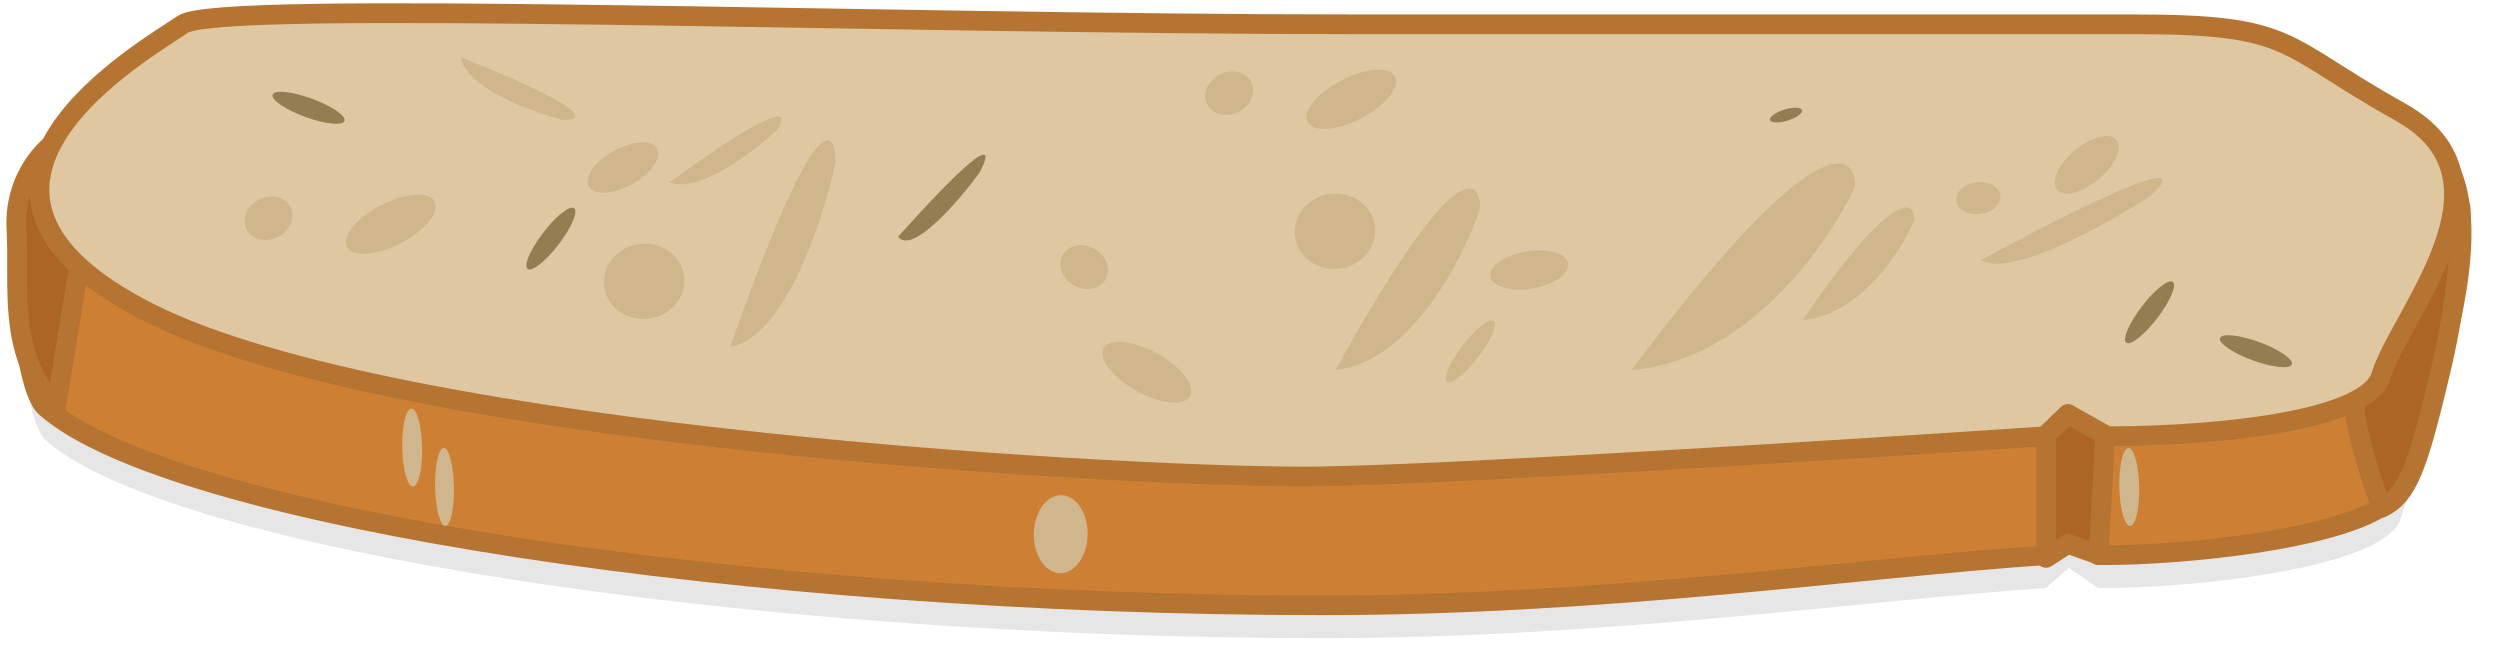 <svg width="380" height="100" viewBox="0 0 380 100" fill="none" xmlns="http://www.w3.org/2000/svg">
<path d="M7 28.414C12.493 24.596 134.166 31.538 206.082 31.538H324.442C348.913 31.538 364.894 20.324 371 28.414C379.756 40.015 367.891 69.312 364.894 78.856C362.497 86.49 332.266 89.513 318.948 89.386L314.454 86.332L310.958 89.386C282.658 91.295 244 97 201 97C114.489 97 26 83.614 7 66.959C2.5 63.014 1.506 32.231 7 28.414Z" fill="black" fill-opacity="0.1"/>
<path d="M7 23.414C12.493 19.596 134.166 26.538 206.082 26.538H324.442C348.913 26.538 364.894 15.324 371 23.414C379.756 35.015 367.891 64.312 364.894 73.856C362.497 81.49 332.266 84.513 318.948 84.386L314.454 81.332L310.958 84.386C282.658 86.295 244 92 201 92C114.489 92 26 78.614 7 61.959C2.5 58.014 1.506 27.231 7 23.414Z" fill="#CD8033" stroke="#B67433" stroke-width="3" stroke-linejoin="round"/>
<path d="M358 60.056C357.2 63.101 360.333 72.745 362 77.187C366 75.283 367.5 71 371 56.249C373.8 44.447 374.167 34.835 374 31.504L369.5 26.745C366 36.58 358.8 57.01 358 60.056Z" fill="#AC6525" stroke="#B67433" stroke-width="3" stroke-linejoin="round"/>
<path d="M13.5 31.504L8.5 61.959C1 53.393 3 43.876 2.5 34.835C2.1 27.602 6.333 22.938 8.5 21.51L13.5 31.504Z" fill="#AC6525" stroke="#B67433" stroke-width="3" stroke-linejoin="round"/>
<path d="M27.792 3.697C33.285 -0.121 134.166 3.697 206.082 3.697H324.442C348.913 3.697 346.416 6.751 364.894 17.058C383.372 27.365 364.894 47.598 361.898 57.141C359.501 64.776 332.266 66.431 318.948 66.303L314.454 63.249L310.958 66.303C282.658 68.212 220.964 72.106 200.588 72.411C175.118 72.793 60.753 66.685 22.798 47.598C-15.157 28.51 22.298 7.514 27.792 3.697Z" fill="#DFC8A1" stroke="#B67433" stroke-width="3" stroke-linejoin="round"/>
<ellipse cx="1.512" cy="5.925" rx="1.512" ry="5.925" transform="matrix(0.998 -0.068 0.024 1 61 62.204)" fill="#CFB68D"/>
<ellipse cx="1.512" cy="5.925" rx="1.512" ry="5.925" transform="matrix(0.998 -0.068 0.024 1 322 68.204)" fill="#CFB68D"/>
<ellipse cx="4.095" cy="5.925" rx="4.095" ry="5.925" transform="matrix(0.998 -0.068 0.024 1 157 75.553)" fill="#CFB68D"/>
<ellipse cx="1.43" cy="5.925" rx="1.43" ry="5.925" transform="matrix(0.998 -0.068 0.024 1 66 68.193)" fill="#CFB68D"/>
<path d="M311 66.114V84.8L314.316 82.665L319 84.325L320 66.114L314.316 62.911L311 66.114Z" fill="#AC6525" stroke="#B67433" stroke-width="3" stroke-linejoin="round"/>
<path d="M274 48.635C282.8 47.873 289 38.166 291 33.407C291 30.235 287.6 28.839 274 48.635Z" fill="#CFB68D"/>
<path d="M248 56.249C265.6 54.849 278 37.011 282 28.266C282 22.437 275.2 19.872 248 56.249Z" fill="#CFB68D"/>
<path d="M203 56.249C214.388 55.019 222.412 39.343 225 31.658C225 26.535 220.6 24.281 203 56.249Z" fill="#CFB68D"/>
<ellipse cx="2.86" cy="5.991" rx="2.86" ry="5.991" transform="matrix(0.187 0.982 -0.985 0.17 237.807 37.214)" fill="#CFB68D"/>
<ellipse cx="2.894" cy="5.925" rx="2.894" ry="5.925" transform="matrix(0.532 0.847 -0.869 0.495 98.297 20.083)" fill="#CFB68D"/>
<ellipse cx="1.475" cy="5.812" rx="1.475" ry="5.812" transform="matrix(0.823 0.568 -0.606 0.796 225.807 47.932)" fill="#CFB68D"/>
<ellipse cx="1.475" cy="5.812" rx="1.475" ry="5.812" transform="matrix(0.823 0.568 -0.606 0.796 86.042 30.801)" fill="#957D53"/>
<ellipse cx="1.475" cy="5.812" rx="1.475" ry="5.812" transform="matrix(0.823 0.568 -0.606 0.796 329.042 42)" fill="#957D53"/>
<ellipse cx="1.475" cy="5.812" rx="1.475" ry="5.812" transform="matrix(-0.296 0.955 -0.94 -0.341 52.802 16.958)" fill="#957D53"/>
<ellipse cx="1.475" cy="5.812" rx="1.475" ry="5.812" transform="matrix(-0.296 0.955 -0.94 -0.341 348.802 53.958)" fill="#957D53"/>
<ellipse cx="0.876" cy="2.543" rx="0.876" ry="2.543" transform="matrix(0.347 0.938 -0.953 0.302 273.594 15.902)" fill="#957D53"/>
<ellipse cx="6.099" cy="5.75" rx="6.099" ry="5.75" transform="matrix(0.936 -0.352 0.383 0.924 195 31.985)" fill="#CFB68D"/>
<path d="M301.08 39.525C305.546 42.303 320.106 34.193 326.828 29.791C330.776 26.309 331.154 23.38 301.08 39.525Z" fill="#CFB68D"/>
<path d="M101.776 27.71C106.101 29.524 114.487 23.142 118.14 19.723C119.986 17.073 119.298 14.96 101.776 27.71Z" fill="#CFB68D"/>
<path d="M70.015 8.707C70.806 13.33 80.693 16.979 85.538 18.225C88.765 18.36 90.178 16.646 70.015 8.707Z" fill="#CFB68D"/>
<path d="M111 52.712C119.282 51.313 125.118 33.474 127 24.73C127 18.9 123.8 16.335 111 52.712Z" fill="#CFB68D"/>
<path d="M136.51 35.988C138.657 38.766 145.655 30.656 148.885 26.254C150.783 22.772 150.964 19.843 136.51 35.988Z" fill="#957D53"/>
<ellipse cx="2.885" cy="2.993" rx="2.885" ry="2.993" transform="matrix(-0.69 0.724 -0.904 -0.427 305.394 29.304)" fill="#CFB68D"/>
<ellipse cx="3.749" cy="3.186" rx="3.749" ry="3.186" transform="matrix(-0.878 -0.479 0.471 -0.882 166.584 45.21)" fill="#CFB68D"/>
<ellipse cx="3.539" cy="5.504" rx="3.539" ry="5.504" transform="matrix(0.992 0.127 -0.614 0.79 317.06 20.24)" fill="#CFB68D"/>
<ellipse cx="3.542" cy="7.375" rx="3.542" ry="7.375" transform="matrix(-0.054 0.999 -0.915 -0.403 181.267 56.01)" fill="#CFB68D"/>
<ellipse cx="3.749" cy="3.186" rx="3.749" ry="3.186" transform="matrix(-0.885 0.465 -0.473 -0.881 191.65 15.227)" fill="#CFB68D"/>
<ellipse cx="3.542" cy="7.375" rx="3.542" ry="7.375" transform="matrix(0.801 0.599 -0.843 0.538 208.781 9)" fill="#CFB68D"/>
<ellipse cx="3.749" cy="3.186" rx="3.749" ry="3.186" transform="matrix(-0.885 0.465 -0.473 -0.881 45.65 34.227)" fill="#CFB68D"/>
<ellipse cx="3.542" cy="7.375" rx="3.542" ry="7.375" transform="matrix(0.801 0.599 -0.843 0.538 62.781 28)" fill="#CFB68D"/>
<ellipse cx="6.099" cy="5.75" rx="6.099" ry="5.75" transform="matrix(0.936 -0.352 0.383 0.924 90 39.599)" fill="#CFB68D"/>
</svg>
